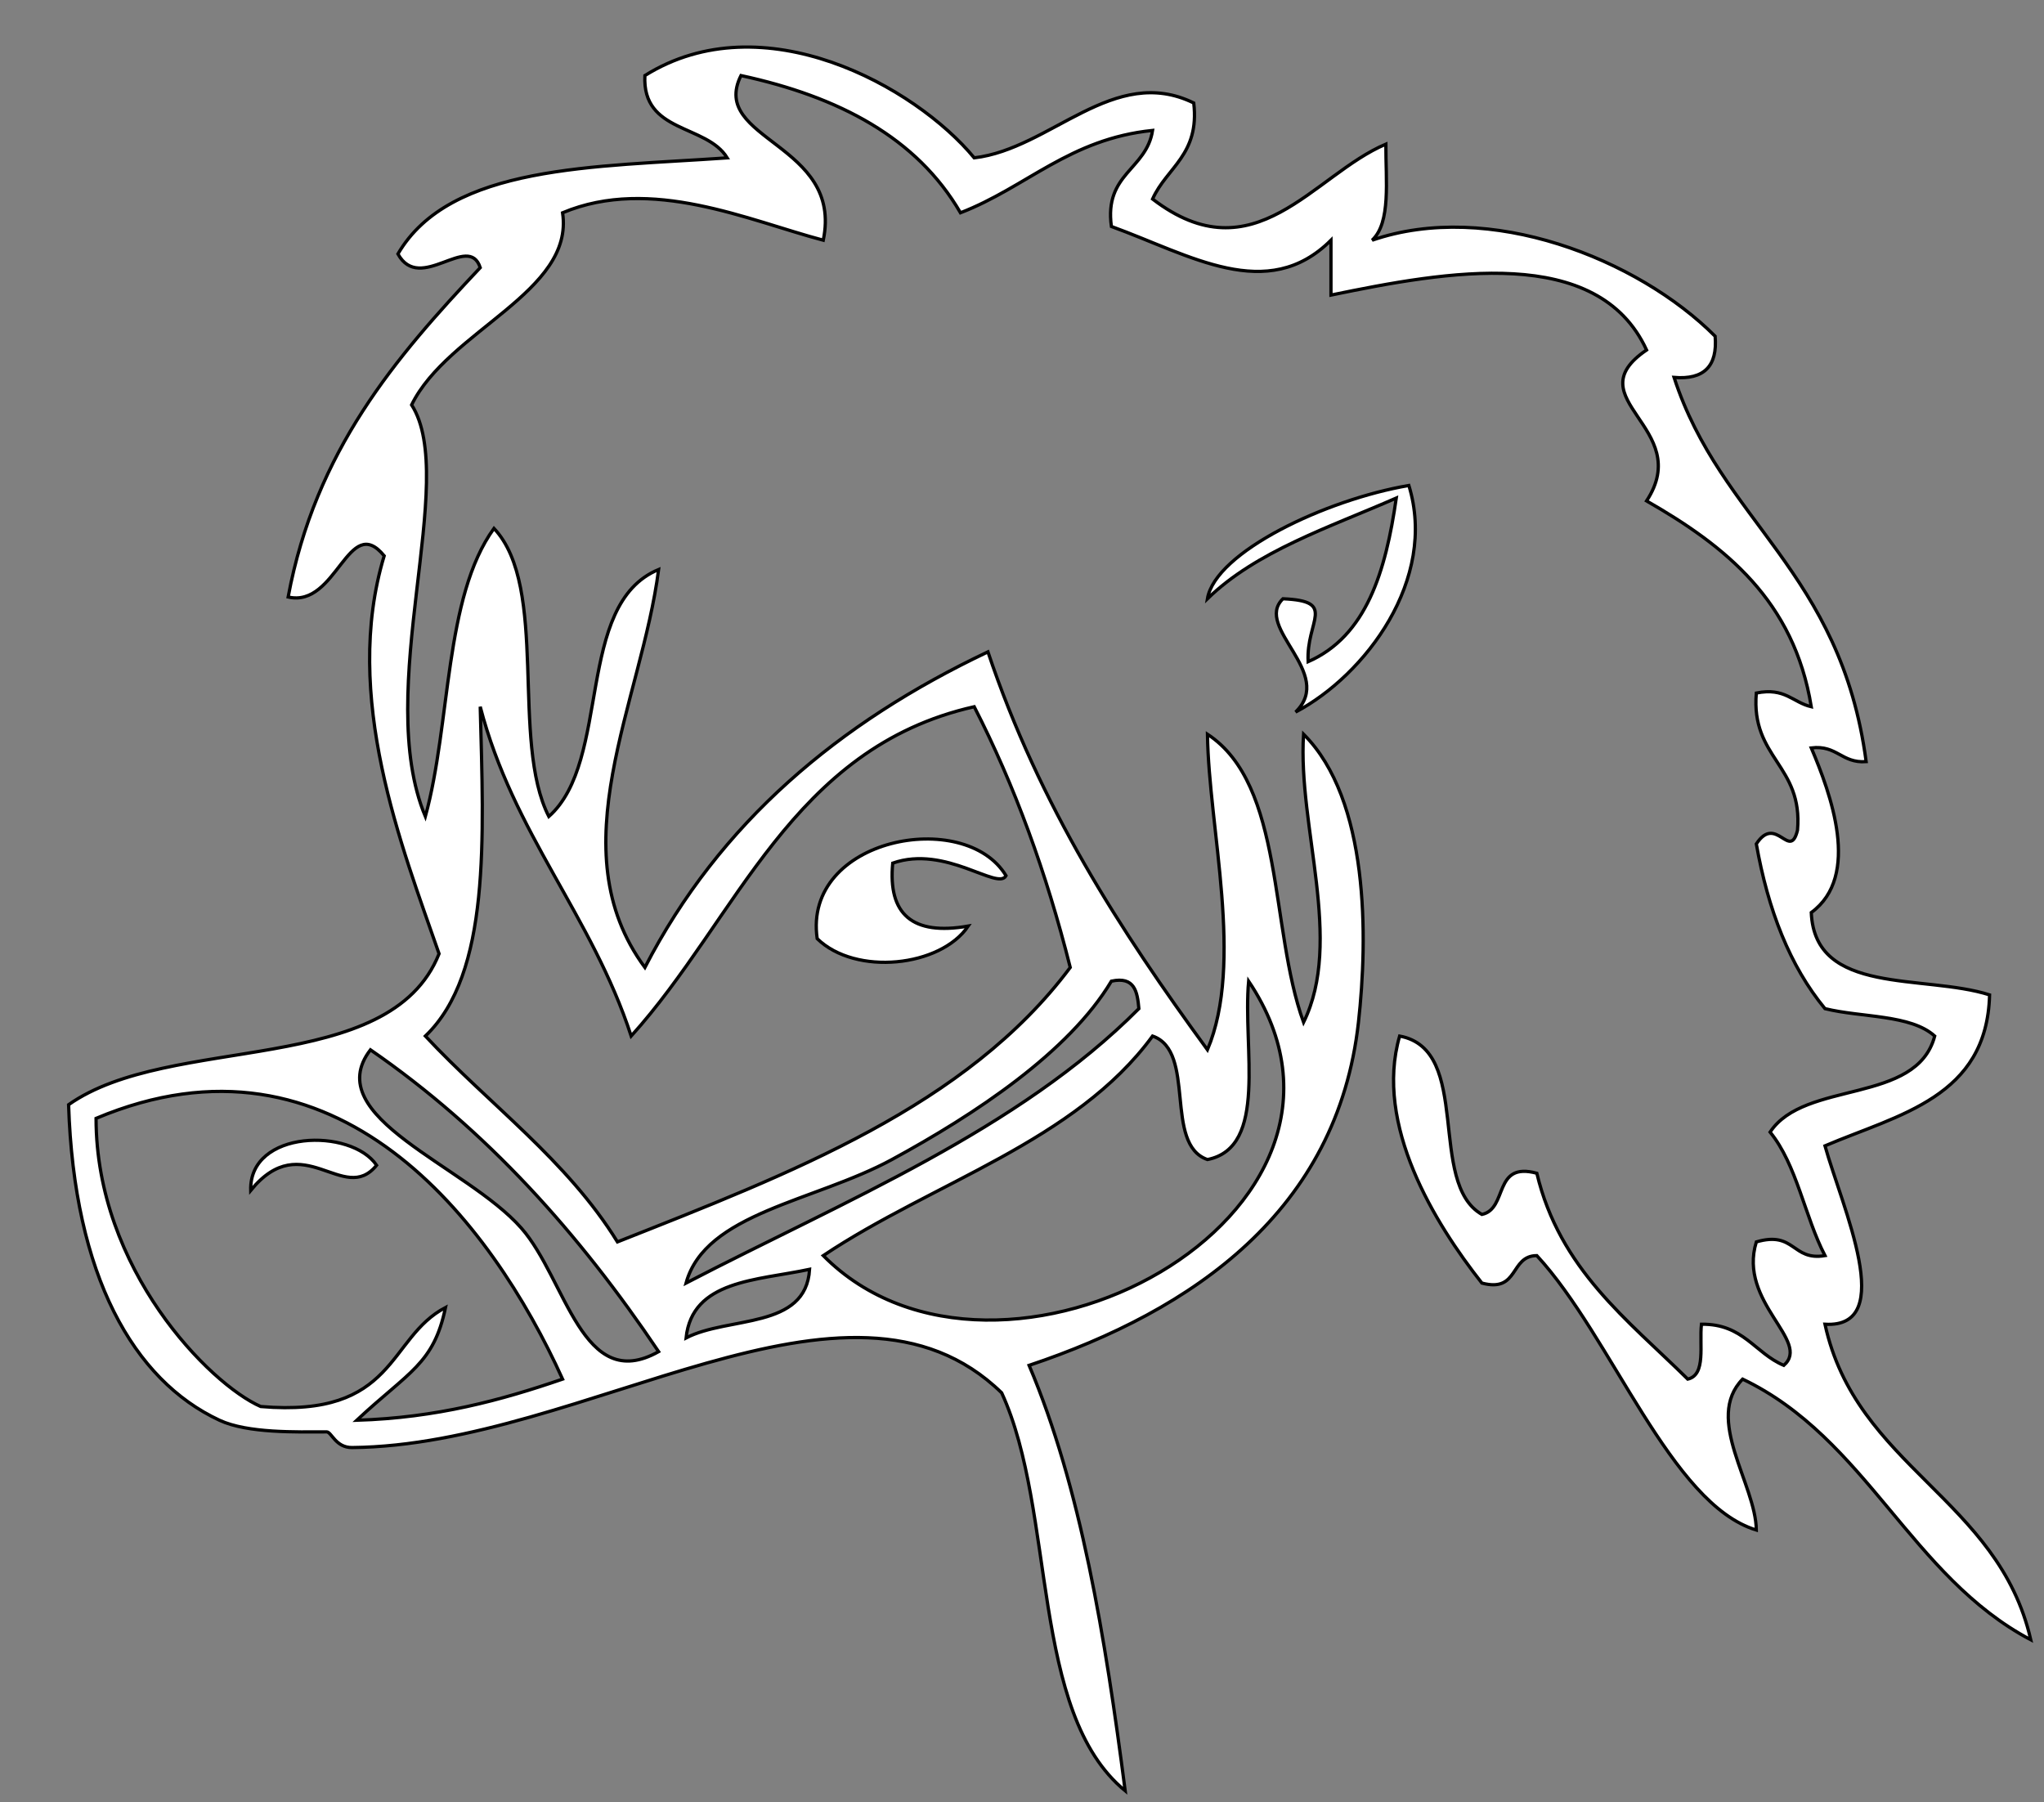 <?xml version="1.0" encoding="utf-8"?>
<!-- Generator: Adobe Illustrator 15.0.0, SVG Export Plug-In . SVG Version: 6.00 Build 0)  -->
<!DOCTYPE svg PUBLIC "-//W3C//DTD SVG 1.1//EN" "http://www.w3.org/Graphics/SVG/1.1/DTD/svg11.dtd">
<svg version="1.1" id="Ebene_1" xmlns="http://www.w3.org/2000/svg" xmlns:xlink="http://www.w3.org/1999/xlink" x="0px" y="0px"
	 width="626px" height="552px" viewBox="0 0 626 552" enable-background="new 0 0 626 552" xml:space="preserve">
<rect x="0" y="0" width="626" height="552" fill="#808080" stroke="none"/>
<path stroke="black" fill="white" id="Rest" fill-rule="evenodd" clip-rule="evenodd" d="M298.369,48.342c23.443-2.739,42.7-28.81,67.229-16.803
	c1.86,15.861-8.281,19.734-12.607,29.413c31.141,23.885,49.288-7.448,71.44-16.803c-0.039,11.166,1.596,24.003-4.198,29.415
	c35.695-12.299,81.321,5.62,105.051,29.414c0.771,9.174-3.423,13.368-12.582,12.611c14.346,44.117,51.036,59.247,58.829,117.671
	c-7.554,0.532-8.867-5.149-16.805-4.208c5.889,13.93,15.331,39.199,0,50.428c1.085,25.527,34.438,18.79,54.608,25.212
	c-0.817,31.409-27.82,36.61-50.415,46.235c5.251,18.728,22.409,55.951,0,54.635c9.538,43.691,53.1,53.334,63.026,96.636
	c-36.673-19.343-50.337-61.719-88.245-79.828c-11.879,12.169,4.049,32.165,4.194,46.218c-26.179-7.892-44.184-59.105-67.221-84.044
	c-8.367,0.052-5.347,11.46-16.831,8.408c-14.392-18.251-33.035-48.426-25.192-75.648c22.459,4.144,8.281,44.943,25.192,54.629
	c8.096-1.702,3.32-16.293,16.831-12.611c6.992,29.415,27.888,44.939,46.222,63.049c5.689-1.309,3.491-10.526,4.193-16.808
	c12.797-0.192,16.345,8.863,25.223,12.594c8.556-7.494-14.139-19.222-8.417-37.81c11.894-3.478,10.895,5.913,21.024,4.197
	c-6.218-12.001-8.617-27.814-16.805-37.824c10.58-16.025,44.85-8.358,50.415-29.416c-7.349-6.652-22.388-5.628-33.61-8.398
	c-10.766-13.059-17.426-30.197-21.024-50.438c6.072-9.3,10.266,5.29,12.611-4.194c1.746-19.948-14.339-22.088-12.611-42.025
	c8.799-1.779,11.133,2.876,16.831,4.196c-5.284-32.547-26.397-49.263-50.441-63.036c14.773-22.518-22.198-31.119,0-46.219
	c-14.978-32.488-61.292-24.107-96.659-16.818c0-5.602,0-11.205,0-16.805c-19.55,19.479-43.059,4.58-67.246-4.209
	c-2.263-16.27,10.72-17.301,12.611-29.415c-25.418,2.593-38.622,17.409-58.829,25.221c-13.389-23.034-37.287-35.56-67.229-42.025
	c-9.877,19.87,31.381,20.689,25.204,50.428c-22.859-6.036-52.7-19.747-79.841-8.403c3.667,24.271-35.067,36.048-46.232,58.829
	c14.59,22.812-11.918,87.485,4.208,126.073c7.839-28.579,5.722-67.11,21.012-88.242c16.982,18.033,4.951,65.081,16.805,88.242
	c19.295-17.125,7.862-64.985,33.623-75.645c-5.181,40.467-30.972,85.64-4.208,121.879c22.874-44.371,59.449-75.044,105.062-96.661
	c15.82,47.215,40.628,85.445,67.231,121.874c11.256-26.735,0.414-67.598,0-96.656c23.671,15.569,18.997,59.451,29.436,88.248
	c12.307-25.031-1.817-59.743,0-88.248c20.128,20.074,19.7,62.342,16.809,88.248c-6.433,57.751-50.592,88.199-100.866,105.053
	c15.837,37.399,23.318,83.146,29.426,130.289c-29.252-23.983-21.067-85.412-37.828-121.881
	c-47.182-45.965-127.624,16.145-198.95,16.762c-5.044,0.039-6.304-4.808-7.787-4.804c-9.177,0.021-24.164,0.467-32.798-3.552
	c-26.349-12.26-44.571-44.296-46.232-96.648c31.228-22.004,98.285-8.195,113.462-46.232c-11.287-32.538-29.83-78.879-16.805-121.864
	c-11.004-13.441-14.467,16.068-29.415,12.609c8.376-44.866,33.004-73.466,58.831-100.868c-3.548-10.899-18.433,8.083-25.208-4.196
	c15.998-27.419,60.278-26.571,100.854-29.427c-6.404-10.401-26.107-7.503-25.221-25.208C233.613,0.561,280.25,26.416,298.369,48.342
	z M130.272,317.302c19.612,21.016,43.312,37.937,58.829,63.043c53.203-21.05,106.919-41.574,138.674-84.048
	c-7.316-29.097-17.058-55.779-29.406-79.855c-56.005,12.63-72.49,64.795-105.06,100.86c-12.063-36.972-36.113-61.947-46.232-100.86
	C148.114,256.702,150.313,298.122,130.272,317.302z M273.15,355.126c-23.657,12.847-57.148,16.338-63.036,37.824
	c48.874-25.374,101.65-46.843,138.682-84.047c-0.467-5.132-1.256-9.958-8.417-8.413C327.344,322.273,298.637,341.279,273.15,355.126
	z M369.796,355.126c-13.51-4.696-3.265-33.133-16.805-37.824c-23.68,32.35-67.267,44.793-100.854,67.24
	c53.525,54.088,178.224-12.58,130.268-84.052C380.541,321.039,388.505,351.402,369.796,355.126z M159.687,376.145
	c13.732,15.644,18.645,50.957,42.025,37.807c-24.219-36.017-52.618-67.848-88.258-92.441
	C97.625,342.146,142.854,356.953,159.687,376.145z M29.419,342.515c0.011,46.217,34.813,81.419,50.427,88.248
	c41.631,3.542,38.741-21.002,56.596-30.325c-3.641,17.376-11.155,19.556-27.184,34.531c24.463-0.75,44.273-6.157,63.038-12.601
	C150.461,374.1,103.024,311.551,29.419,342.515z M210.115,409.761c12.893-6.733,36.716-2.509,37.83-21.019
	C231.767,392.191,211.99,392.017,210.115,409.761z"/>
<path stroke="black" fill="white" id="Nüstern" fill-rule="evenodd" clip-rule="evenodd" d="M115.337,356.873c-10.13,12.495-22.556-11.913-38.558,7.706
	C76.292,345.904,107.632,345.409,115.337,356.873z"/>
<path stroke="black" fill="white" id="Ohren" fill-rule="evenodd" clip-rule="evenodd" d="M431.478,148.68c8.838,28.836-13.328,58.103-34.691,69.395
	c12.268-11.969-12.972-25.893-3.862-34.697c16.772,0.721,7.021,6.709,7.709,19.275c17.863-7.85,23.749-27.658,26.994-50.12
	c-20.568,8.999-42.846,16.268-57.838,30.844C372.21,169.015,406.177,152.984,431.478,148.68z"/>
<path stroke="black" fill="white" id="Augen" fill-rule="evenodd" clip-rule="evenodd" d="M273.409,264.341c-1.508,15.641,5.979,22.288,23.13,19.275
	c-8.479,12.537-34.488,15.333-46.266,3.855c-4.473-30.844,45.222-40.215,57.833-19.277
	C305.64,272.888,289.616,258.667,273.409,264.341z"/>
</svg>

